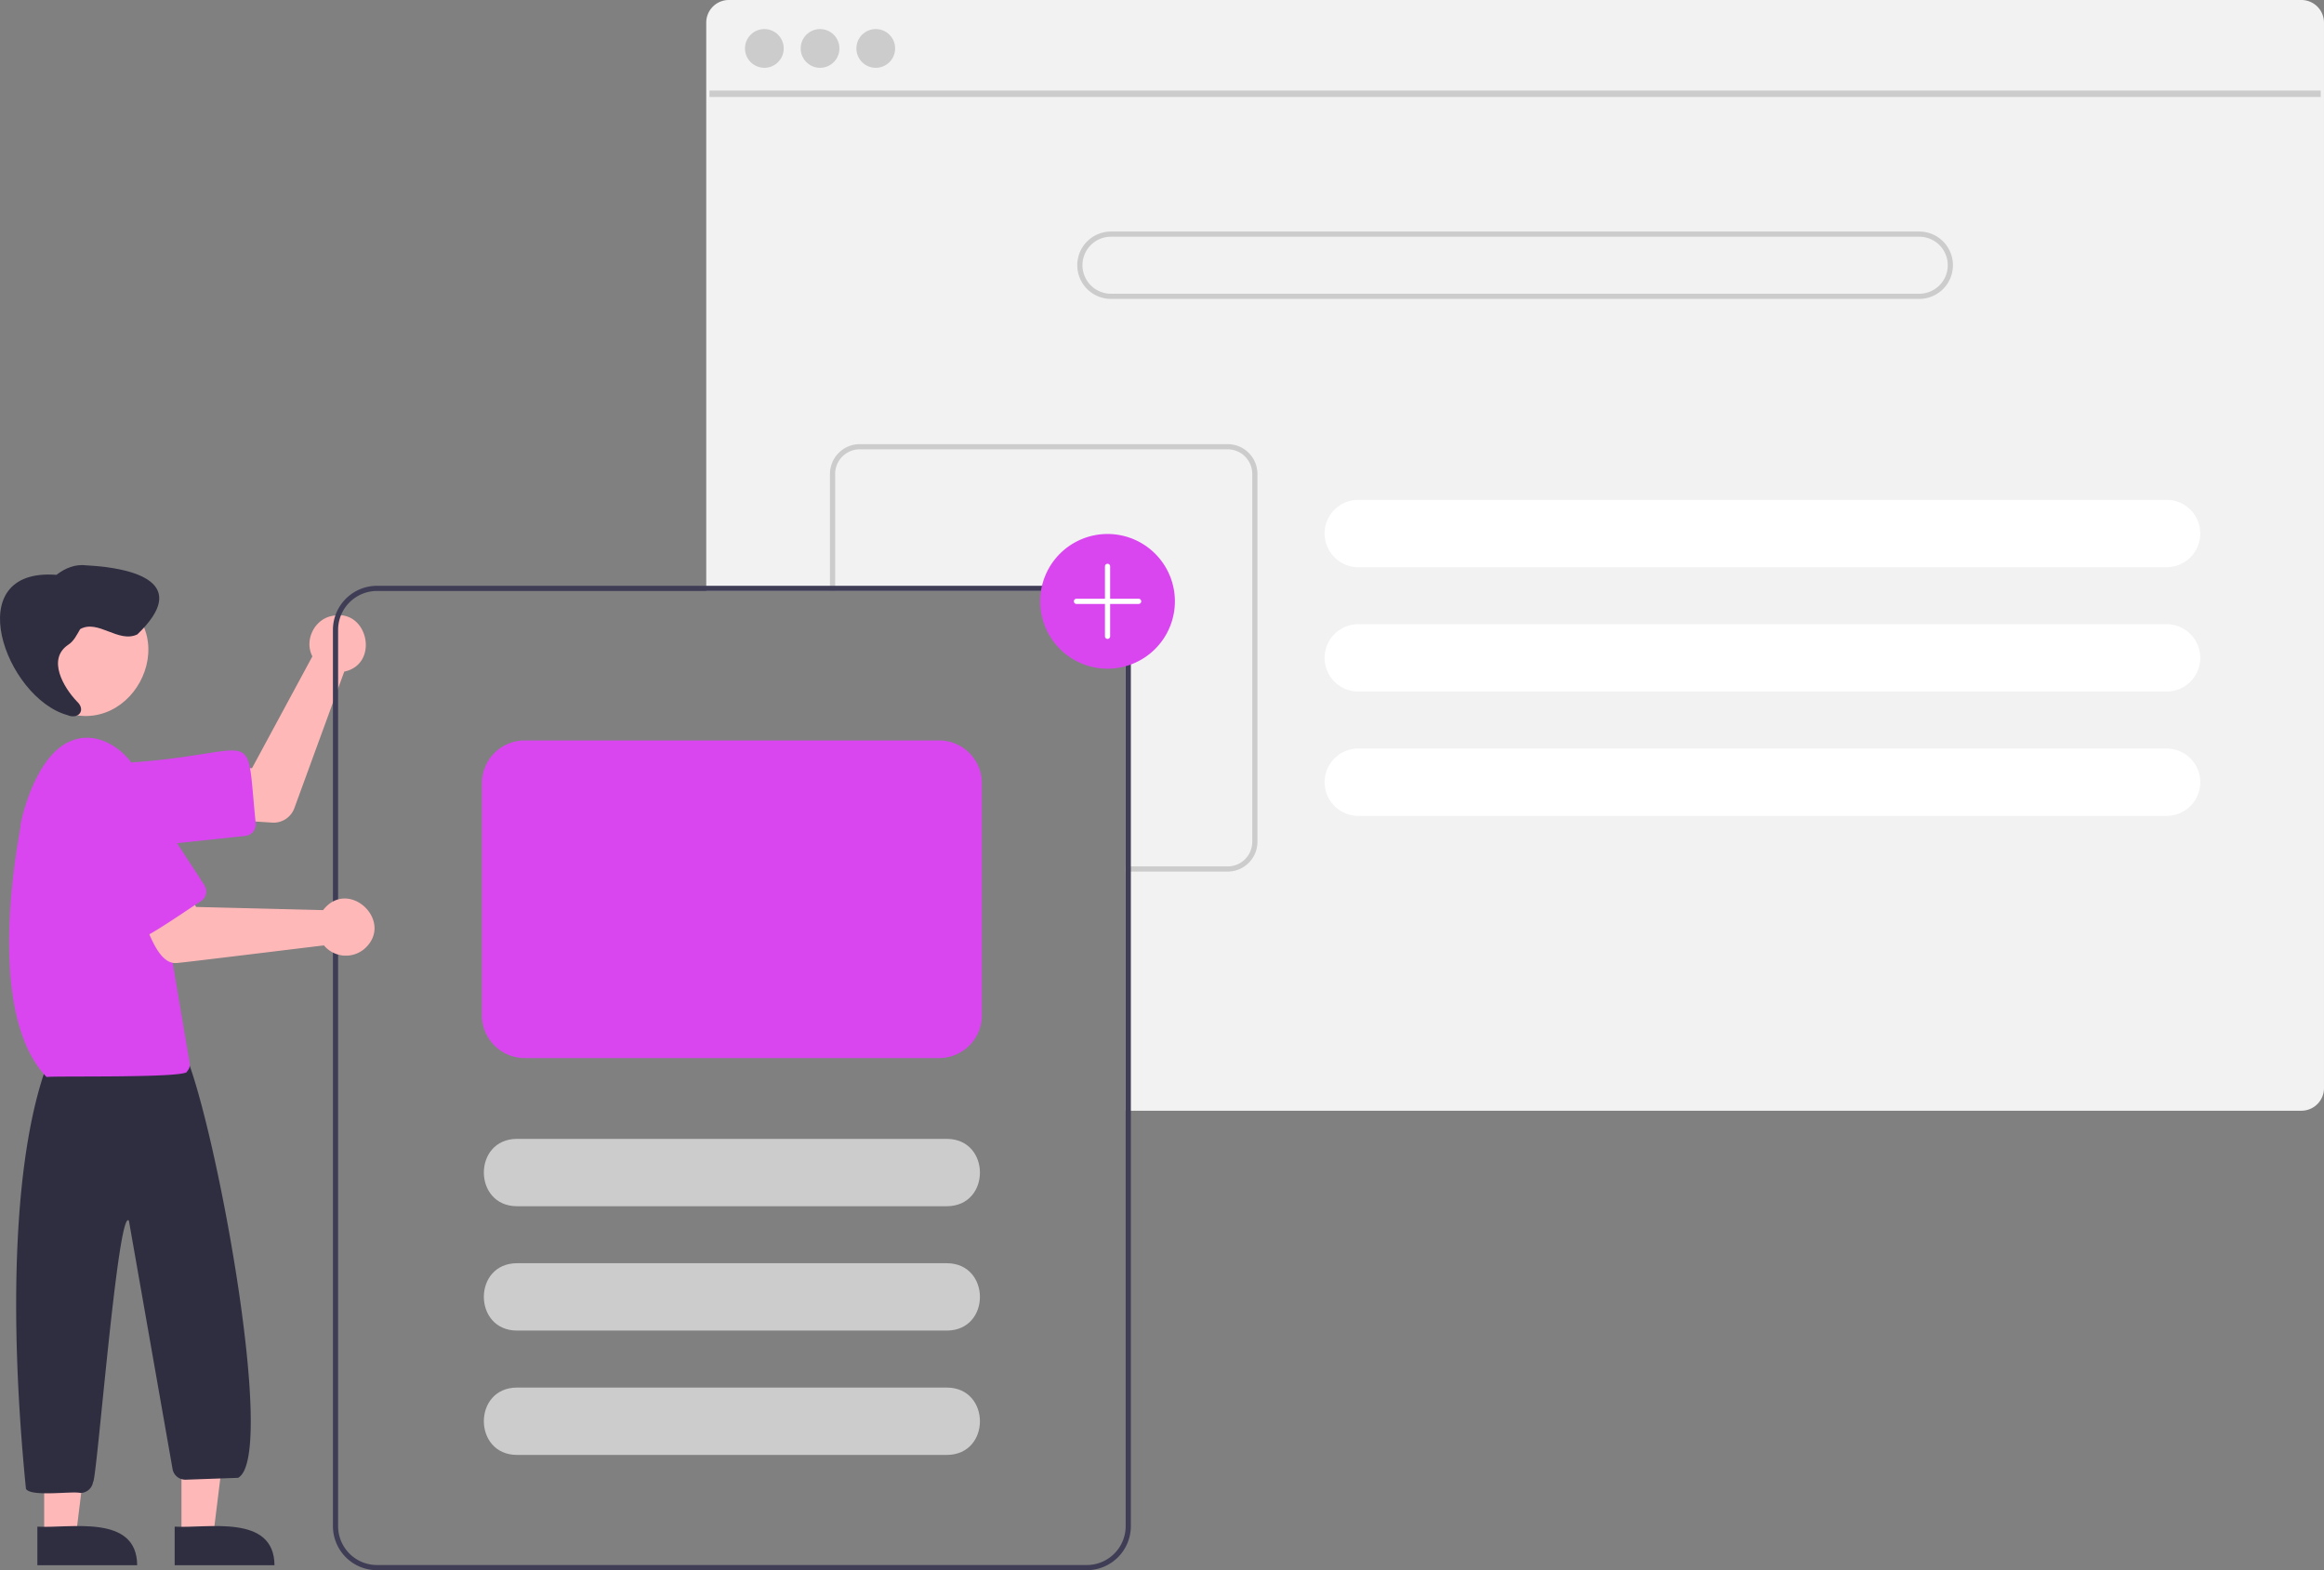 <svg id="e206c98e-a062-454f-98a1-36dd7d468c34" data-name="Layer 1" xmlns="http://www.w3.org/2000/svg" width="897.059" height="606.13" viewBox="0 0 897.059 606.13"><rect x="0" y="0" width="897.059" height="606.13" fill="#808080" stroke="none"/><path d="M1039.799,146.935h-607a8.727,8.727,0,0,0-8.72,8.72v219.41h146.9a15.018,15.018,0,0,1,15,15v185.63h453.82a8.712,8.712,0,0,0,6.63-3.06,2.044,2.044,0,0,0,.19-.24,8.166,8.166,0,0,0,1.25-2.11,8.507,8.507,0,0,0,.66-3.31V155.655A8.73,8.73,0,0,0,1039.799,146.935Z" transform="translate(-151.471 -146.935)" fill="#f2f2f2"/><rect x="273.85" y="34.951" width="621.957" height="2.493" fill="#ccc"/><circle cx="295.039" cy="18.698" r="7.478" fill="#ccc"/><circle cx="316.539" cy="18.698" r="7.478" fill="#ccc"/><circle cx="338.04" cy="18.698" r="7.478" fill="#ccc"/><path d="M892.299,236.315h-312a13,13,0,0,0,0,26h312a13,13,0,0,0,0-26Zm0,24h-312a11,11,0,0,1,0-22h312a11,11,0,0,1,0,22Z" transform="translate(-151.471 -146.935)" fill="#ccc"/><path d="M987.77,339.885h-312a13,13,0,0,0,0,26h312a13,13,0,0,0,0-26Z" transform="translate(-151.471 -146.935)" fill="#fff"/><path d="M987.77,387.885h-312a13,13,0,0,0,0,26h312a13,13,0,0,0,0-26Z" transform="translate(-151.471 -146.935)" fill="#fff"/><path d="M987.77,435.885h-312a13,13,0,0,0,0,26h312a13,13,0,0,0,0-26Z" transform="translate(-151.471 -146.935)" fill="#fff"/><path d="M625.35,318.385h-142.02a11.504,11.504,0,0,0-11.49,11.49v45.19h2v-45.19a9.505,9.505,0,0,1,9.49-9.49h142.02a9.498,9.498,0,0,1,9.49,9.49v142.02a9.498,9.498,0,0,1-9.49,9.49H585.98v2h39.37a11.497,11.497,0,0,0,11.49-11.49V329.875A11.497,11.497,0,0,0,625.35,318.385Z" transform="translate(-151.471 -146.935)" fill="#ccc"/><path d="M257.094,464.503c-.502.02-21.91-1.464-22.457-1.482l1.923-19.197,12.193-.367,23.3-43.155c-3.232-6.162.745-14.338,7.6-15.599,13.814-3.14,18.559,18.593,4.703,21.485l-19.272,52.733A8.55,8.55,0,0,1,257.094,464.503Z" transform="translate(-151.471 -146.935)" fill="#ffb8b8"/><path d="M200.655,474.39c-20.372.05-22.16-30.738-1.743-32.907,53.988-3.262,47.156-16.822,51.256,23.175a4.505,4.505,0,0,1-3.995,4.954l-43.75,4.684A16.635,16.635,0,0,1,200.655,474.39Z" transform="translate(-151.471 -146.935)" fill="#d946ef"/><path d="M196.006,377.05c28.065,15.97,5.025,58.106-23.563,43.102C144.379,404.182,167.419,362.046,196.006,377.05Z" transform="translate(-151.471 -146.935)" fill="#ffb8b8"/><polygon points="70.049 592.823 82.308 592.822 88.141 545.534 70.047 545.535 70.049 592.823" fill="#ffb8b8"/><path d="M218.893,751.142l38.531-.002c-.147-19.881-25.918-14.152-38.531-14.885Z" transform="translate(-151.471 -146.935)" fill="#2f2e41"/><polygon points="17.049 592.823 29.308 592.822 35.141 545.534 17.047 545.535 17.049 592.823" fill="#ffb8b8"/><path d="M165.893,751.142l38.531-.002c-.147-19.881-25.918-14.152-38.531-14.885Z" transform="translate(-151.471 -146.935)" fill="#2f2e41"/><path d="M182.452,723.243c-2.963-.813-19.064,1.646-20.964-1.582-6.636-66.511-5.161-131.603,9.57-167.37l50.648-3.101c11.326,20.675,37.36,157.875,21.656,166.216l-20.194.72a5.018,5.018,0,0,1-5.039-3.826l-16.895-96.117c-4.207-5.881-12.477,101.224-13.843,100.824A4.978,4.978,0,0,1,182.452,723.243Z" transform="translate(-151.471 -146.935)" fill="#2f2e41"/><path d="M169.45,562.698c-25.572-26.753-9.26-98.479-10.086-96.953.07-1.757,5.862-28.816,20.844-33.257,11.887-3.923,25.043,7.812,26.666,19.681l17.806,105.153a3.698,3.698,0,0,1-1.014,3.18C224.542,563.228,170.701,562.152,169.45,562.698Z" transform="translate(-151.471 -146.935)" fill="#d946ef"/><path d="M177.749,395.868c2.246-1.42,3.353-3.854,4.66-6.073,6.885-3.924,14.801,5.569,22.083,2.026,20.593-19.769-.574-25.601-19.54-26.644-4.48-.552-8.292,1.037-11.679,3.662-37.886-2.893-19.716,47.483,4.194,54.136,4.222,1.849,7.388-1.893,3.666-5.295C175.981,412.281,169.6,401.411,177.749,395.868Z" transform="translate(-151.471 -146.935)" fill="#2f2e41"/><path d="M570.98,373.065h-274a17.024,17.024,0,0,0-17,17v346a17.024,17.024,0,0,0,17,17h274a17.024,17.024,0,0,0,17-17v-346A17.024,17.024,0,0,0,570.98,373.065Zm15,363a15.018,15.018,0,0,1-15,15h-274a15.018,15.018,0,0,1-15-15v-346a15.018,15.018,0,0,1,15-15h274a15.018,15.018,0,0,1,15,15Z" transform="translate(-151.471 -146.935)" fill="#3f3d56"/><path d="M219.777,518.663c-9.031,1.023-12.995-19.992-16.448-25.347l17.985-6.983,5.852,10.703,49.028,1.219a10.678,10.678,0,0,1,.952-1.12h0c9.723-10.181,25.557,5.073,15.871,15.232a11.036,11.036,0,0,1-16.497-.477C275.31,511.976,220.961,518.695,219.777,518.663Z" transform="translate(-151.471 -146.935)" fill="#ffb8b8"/><path d="M206.458,508.631c-3.007,2.897-26.091-37.773-27.777-38.923-11.664-18.13,15.796-36.03,27.661-17.998l23.997,36.879a4.505,4.505,0,0,1-1.317,6.226C227.928,495.327,207.23,509.733,206.458,508.631Z" transform="translate(-151.471 -146.935)" fill="#d946ef"/><path d="M516.98,612.565h-166c-16.957-.082-17.027-25.912.001-26l165.999,0C533.925,586.644,534.017,612.476,516.98,612.565Z" transform="translate(-151.471 -146.935)" fill="#ccc"/><path d="M516.98,660.565h-166c-16.957-.082-17.027-25.912.001-26l165.999,0C533.925,634.644,534.017,660.476,516.98,660.565Z" transform="translate(-151.471 -146.935)" fill="#ccc"/><path d="M516.98,708.565h-166c-16.957-.082-17.027-25.912.001-26l165.999,0C533.925,682.644,534.017,708.476,516.98,708.565Z" transform="translate(-151.471 -146.935)" fill="#ccc"/><path d="M578.98,405.065a26,26,0,1,1,26-26A26.029,26.029,0,0,1,578.98,405.065Z" transform="translate(-151.471 -146.935)" fill="#d946ef"/><path d="M590.98,378.065h-11v-12.5a1,1,0,0,0-2,0v12.5h-11a1,1,0,0,0,0,2h11v12.5a1,1,0,1,0,2,0v-12.5h11a1,1,0,0,0,0-2Z" transform="translate(-151.471 -146.935)" fill="#fff"/><path d="M513.98,555.365h-160a16.519,16.519,0,0,1-16.5-16.5V449.265a16.519,16.519,0,0,1,16.5-16.5h160a16.519,16.519,0,0,1,16.5,16.5v89.6A16.519,16.519,0,0,1,513.98,555.365Z" transform="translate(-151.471 -146.935)" fill="#d946ef"/></svg>